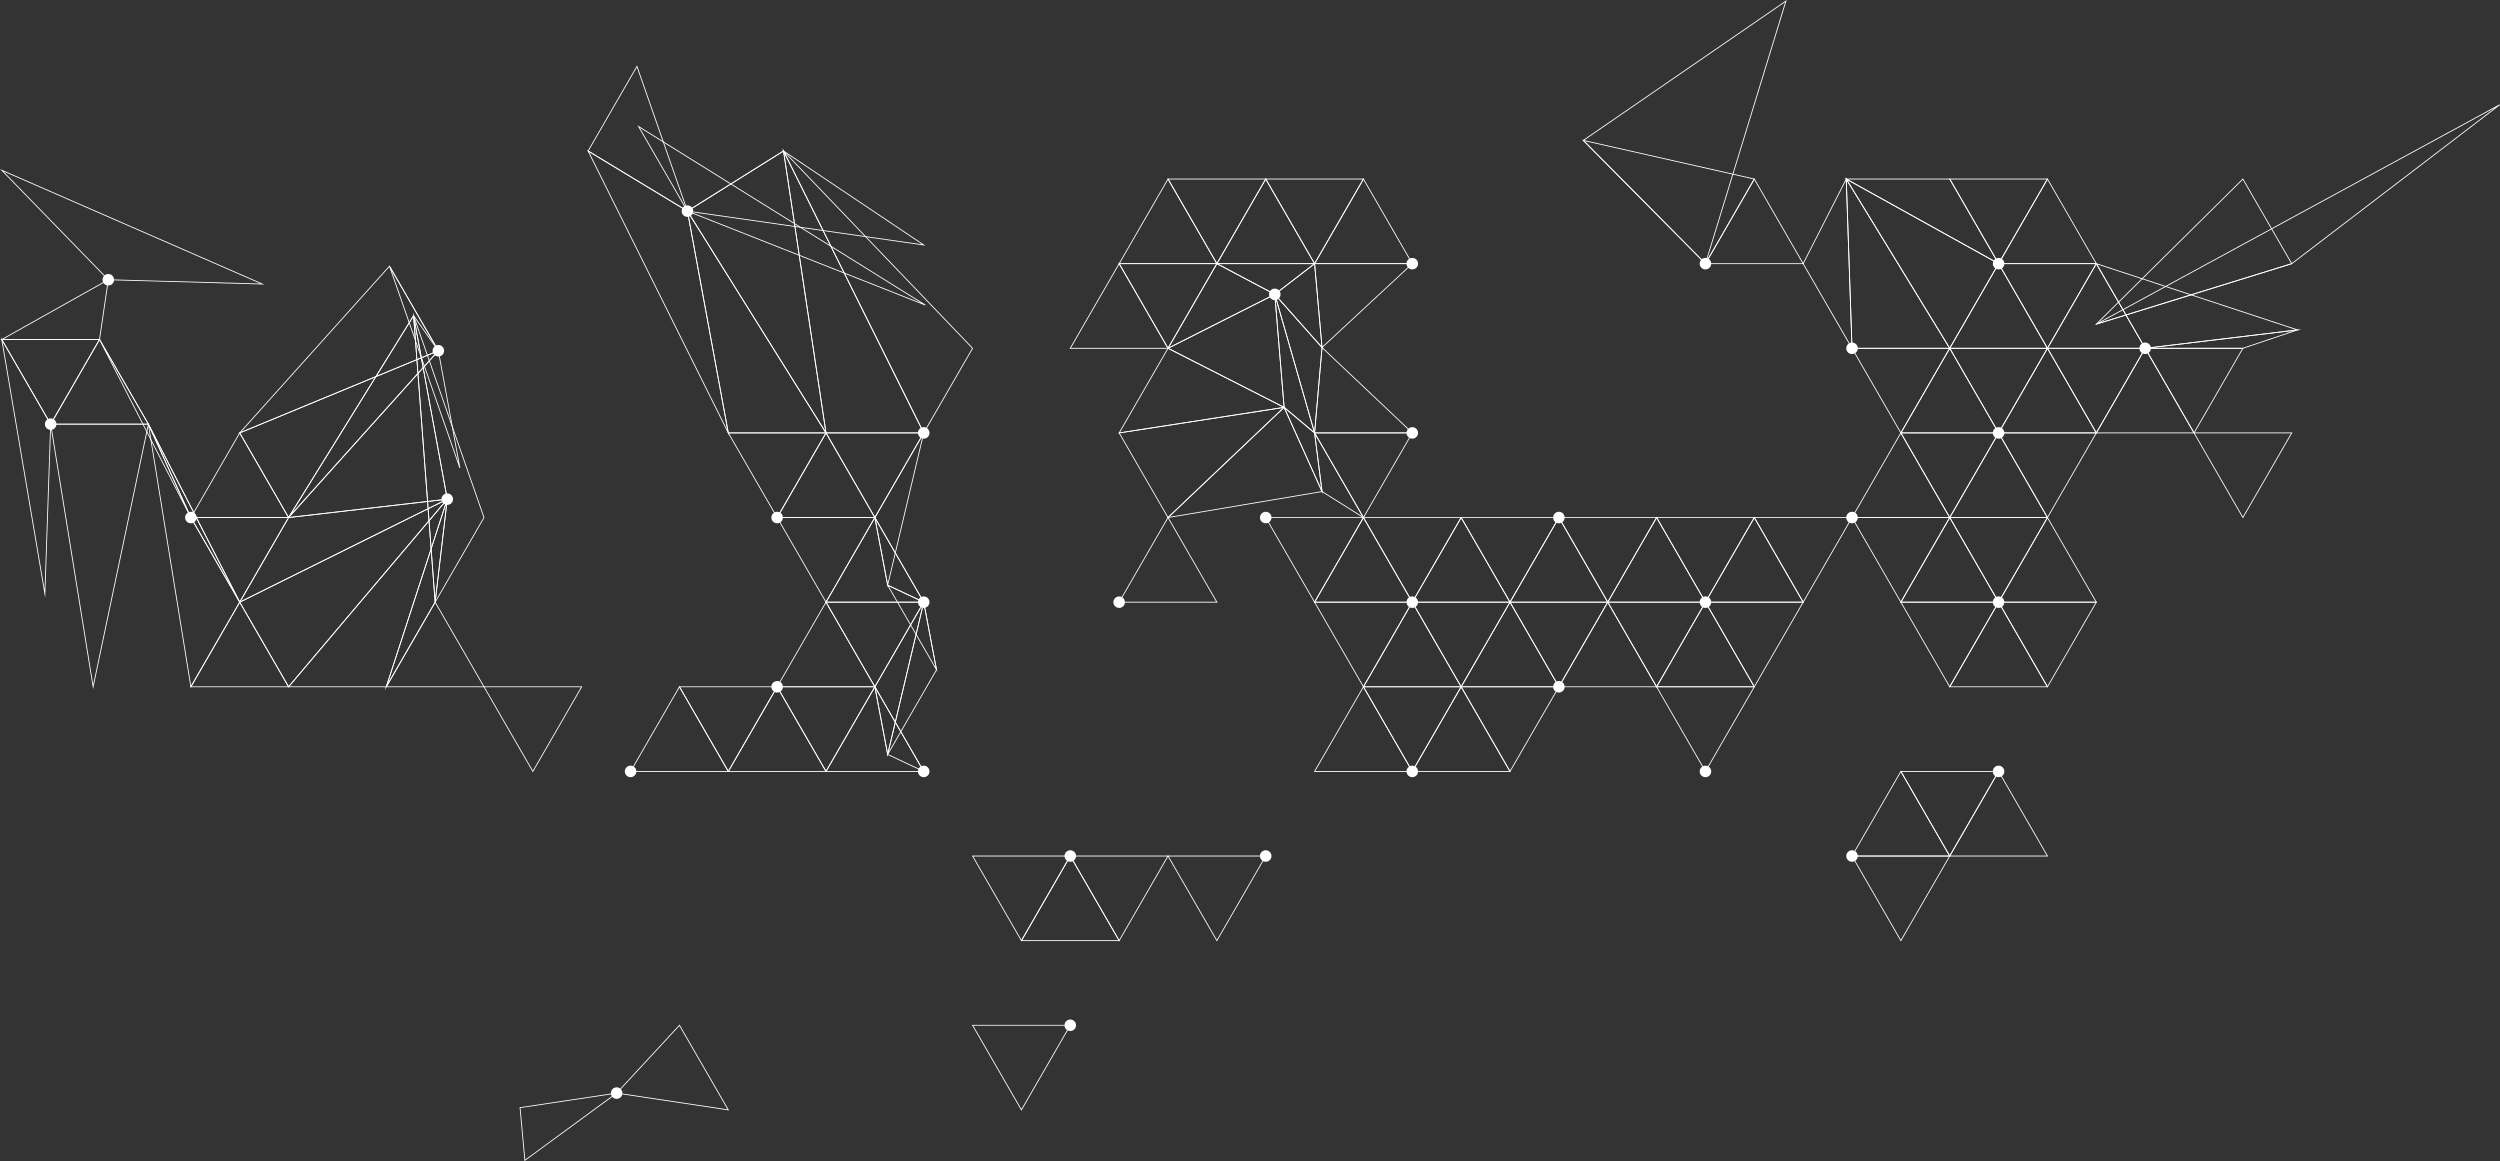 <?xml version="1.0" encoding="utf-8"?>
<!-- Generator: Adobe Illustrator 25.2.3, SVG Export Plug-In . SVG Version: 6.00 Build 0)  -->
<svg version="1.1" id="Layer_1" xmlns="http://www.w3.org/2000/svg" xmlns:xlink="http://www.w3.org/1999/xlink" x="0px" y="0px"
	 viewBox="0 0 741.49 344.39" style="enable-background:new 0 0 741.49 344.39;" xml:space="preserve">
<rect x="0" y="0" width="741.49" height="344.39" fill="#333333" stroke="none"/>
<style type="text/css">
	.st0{fill:none;stroke:#FFFFFF;stroke-width:0.25;stroke-miterlimit:10;}
	.st1{fill:#FFFFFF;}
</style>
<g>
	<polygon class="st0" points="143.55,203.7 158.04,228.8 172.53,203.7 	"/>
	<polygon class="st0" points="187.03,228.8 216.01,228.8 201.52,203.7 	"/>
	<circle class="st1" cx="187.03" cy="228.8" r="1.71"/>
	<polygon class="st0" points="182.9,324.21 216.01,329.19 201.52,304.09 	"/>
	<polygon class="st0" points="182.9,324.21 154.24,328.52 155.68,344.15 	"/>
	<circle class="st1" cx="182.9" cy="324.21" r="1.71"/>
	<polygon class="st0" points="203.89,62.62 244.99,128.4 232.39,44.78 	"/>
	<polygon class="st0" points="203.89,62.62 188.92,19.68 174.43,44.78 	"/>
	<polygon class="st0" points="203.89,62.62 232.39,44.78 273.97,72.66 	"/>
	<polygon class="st0" points="203.89,62.62 174.43,44.78 216.01,128.4 	"/>
	<polygon class="st0" points="203.89,62.62 274.45,90.49 189.4,37.52 	"/>
	<polygon class="st0" points="203.89,62.62 216.01,128.4 244.99,128.4 	"/>
	<circle class="st1" cx="203.89" cy="62.62" r="1.71"/>
	<polygon class="st0" points="273.97,128.4 232.39,44.78 244.99,128.4 	"/>
	<polygon class="st0" points="273.97,128.4 244.99,128.4 259.48,153.5 	"/>
	<polygon class="st0" points="273.97,128.4 288.46,103.3 232.39,44.78 	"/>
	<polygon class="st0" points="273.97,128.4 259.48,153.5 263.28,173.56 	"/>
	<circle class="st1" cx="273.97" cy="128.4" r="1.71"/>
	<polygon class="st0" points="230.5,153.5 244.99,178.6 259.48,153.5 	"/>
	<polygon class="st0" points="230.5,153.5 259.48,153.5 244.99,128.4 	"/>
	<polygon class="st0" points="230.5,153.5 244.99,128.4 216.01,128.4 	"/>
	<circle class="st1" cx="230.5" cy="153.5" r="1.71"/>
	<polygon class="st0" points="273.97,178.6 263.28,223.76 277.77,198.66 	"/>
	<polygon class="st0" points="273.97,178.6 259.48,153.5 244.99,178.6 	"/>
	<polygon class="st0" points="273.97,178.6 277.77,198.66 263.28,173.56 	"/>
	<polygon class="st0" points="273.97,178.6 244.99,178.6 259.48,203.7 	"/>
	<polygon class="st0" points="273.97,178.6 263.28,173.56 259.48,153.5 	"/>
	<polygon class="st0" points="273.97,178.6 259.48,203.7 263.28,223.76 	"/>
	<circle class="st1" cx="273.97" cy="178.6" r="1.71"/>
	<polygon class="st0" points="230.5,203.7 244.99,228.8 259.48,203.7 	"/>
	<polygon class="st0" points="230.5,203.7 259.48,203.7 244.99,178.6 	"/>
	<polygon class="st0" points="230.5,203.7 201.52,203.7 216.01,228.8 	"/>
	<polygon class="st0" points="230.5,203.7 216.01,228.8 244.99,228.8 	"/>
	<circle class="st1" cx="230.5" cy="203.7" r="1.71"/>
	<polygon class="st0" points="273.97,228.8 259.48,203.7 244.99,228.8 	"/>
	<polygon class="st0" points="273.97,228.8 263.28,223.76 259.48,203.7 	"/>
	<circle class="st1" cx="273.97" cy="228.8" r="1.71"/>
	<polygon class="st0" points="317.44,253.89 331.94,278.99 346.43,253.89 	"/>
	<polygon class="st0" points="317.44,253.89 288.46,253.89 302.95,278.99 	"/>
	<polygon class="st0" points="317.44,253.89 302.95,278.99 331.94,278.99 	"/>
	<circle class="st1" cx="317.44" cy="253.89" r="1.71"/>
	<polygon class="st0" points="317.44,304.09 288.46,304.09 302.95,329.19 	"/>
	<circle class="st1" cx="317.44" cy="304.09" r="1.71"/>
	<polygon class="st0" points="375.41,153.5 389.9,178.6 404.39,153.5 	"/>
	<circle class="st1" cx="375.41" cy="153.5" r="1.71"/>
	<polygon class="st0" points="331.94,178.6 360.92,178.6 346.43,153.5 	"/>
	<circle class="st1" cx="331.94" cy="178.6" r="1.71"/>
	<polygon class="st0" points="331.94,78.2 346.43,103.3 360.92,78.2 	"/>
	<polygon class="st0" points="331.94,78.2 360.92,78.2 346.43,53.1 	"/>
	<polygon class="st0" points="375.41,253.89 346.43,253.89 360.92,278.99 	"/>
	<polygon class="st0" points="331.94,78.2 317.44,103.3 346.43,103.3 	"/>
	<circle class="st1" cx="375.41" cy="253.89" r="1.71"/>
	<polygon class="st0" points="331.94,128.4 346.43,153.5 380.86,120.82 	"/>
	<polygon class="st0" points="331.94,128.4 380.86,120.82 346.43,103.3 	"/>
	<polygon class="st0" points="462.36,153.5 476.85,178.6 491.34,153.5 	"/>
	<g>
		<polygon class="st0" points="32.12,82.97 77.78,84.24 0.53,50.5 		"/>
		<polygon class="st0" points="32.12,82.97 0.53,100.7 29.52,100.7 		"/>
		<circle class="st1" cx="32.12" cy="82.97" r="1.71"/>
		<polygon class="st0" points="56.61,153.5 71.1,178.6 85.59,153.5 		"/>
		<polygon class="st0" points="56.61,153.5 85.59,153.5 71.1,128.4 		"/>
		<polygon class="st0" points="56.61,153.5 29.52,100.7 44.01,125.8 		"/>
		<polygon class="st0" points="56.61,153.5 44.01,125.8 71.1,178.6 		"/>
		<circle class="st1" cx="56.61" cy="153.5" r="1.71"/>
		<polygon class="st0" points="15.03,125.8 27.62,203.7 44.01,125.8 		"/>
		<polygon class="st0" points="15.03,125.8 0.53,100.7 13.31,176.08 		"/>
		<polygon class="st0" points="15.03,125.8 44.01,125.8 29.52,100.7 		"/>
		<polygon class="st0" points="15.03,125.8 29.52,100.7 0.53,100.7 		"/>
		<circle class="st1" cx="15.03" cy="125.8" r="1.71"/>
		<polygon class="st0" points="56.61,203.7 85.59,203.7 71.1,178.6 		"/>
		<polygon class="st0" points="56.61,203.7 71.1,178.6 44.01,125.8 		"/>
		<polygon class="st0" points="130.01,104.03 115.52,78.93 71.1,128.4 		"/>
		<polygon class="st0" points="130.01,104.03 71.1,128.4 85.59,153.5 		"/>
		<polygon class="st0" points="130.01,104.03 136.4,138.79 115.52,78.93 		"/>
		<polygon class="st0" points="130.01,104.03 85.59,153.5 122.67,93.63 		"/>
		<circle class="st1" cx="130.01" cy="104.03" r="1.71"/>
		<polygon class="st0" points="143.55,153.5 122.67,93.63 129.06,178.6 		"/>
		<polygon class="st0" points="132.66,148.05 114.57,203.7 129.06,178.6 		"/>
		<polygon class="st0" points="132.66,148.05 85.59,153.5 71.1,178.6 		"/>
		<polygon class="st0" points="132.66,148.05 129.06,178.6 122.67,93.63 		"/>
		<polygon class="st0" points="132.66,148.05 71.1,178.6 85.59,203.7 		"/>
		<polygon class="st0" points="132.66,148.05 122.67,93.63 85.59,153.5 		"/>
		<polygon class="st0" points="132.66,148.05 85.59,203.7 114.57,203.7 		"/>
		<circle class="st1" cx="132.66" cy="148.05" r="1.71"/>
		<polygon class="st0" points="143.55,203.7 129.06,178.6 114.57,203.7 		"/>
	</g>
	<polygon class="st0" points="462.36,153.5 433.37,153.5 447.86,178.6 	"/>
	<polygon class="st0" points="462.36,153.5 447.86,178.6 476.85,178.6 	"/>
	<circle class="st1" cx="462.36" cy="153.5" r="1.71"/>
	<polygon class="st0" points="418.88,178.6 433.37,203.7 447.86,178.6 	"/>
	<polygon class="st0" points="418.88,178.6 404.39,153.5 389.9,178.6 	"/>
	<polygon class="st0" points="418.88,178.6 447.86,178.6 433.37,153.5 	"/>
	<polygon class="st0" points="418.88,178.6 389.9,178.6 404.39,203.7 	"/>
	<polygon class="st0" points="418.88,178.6 433.37,153.5 404.39,153.5 	"/>
	<polygon class="st0" points="418.88,178.6 404.39,203.7 433.37,203.7 	"/>
	<circle class="st1" cx="418.88" cy="178.6" r="1.71"/>
	<polygon class="st0" points="462.36,203.7 447.86,178.6 433.37,203.7 	"/>
	<polygon class="st0" points="462.36,203.7 491.34,203.7 476.85,178.6 	"/>
	<polygon class="st0" points="462.36,203.7 433.37,203.7 447.86,228.8 	"/>
	<polygon class="st0" points="462.36,203.7 476.85,178.6 447.86,178.6 	"/>
	<circle class="st1" cx="462.36" cy="203.7" r="1.71"/>
	<polygon class="st0" points="375.41,53.1 389.9,78.2 404.39,53.1 	"/>
	<polygon class="st0" points="418.88,228.8 404.39,203.7 389.9,228.8 	"/>
	<polygon class="st0" points="418.88,228.8 447.86,228.8 433.37,203.7 	"/>
	<polygon class="st0" points="375.41,53.1 346.43,53.1 360.92,78.2 	"/>
	<polygon class="st0" points="418.88,228.8 433.37,203.7 404.39,203.7 	"/>
	<polygon class="st0" points="375.41,53.1 360.92,78.2 389.9,78.2 	"/>
	<circle class="st1" cx="418.88" cy="228.8" r="1.71"/>
	<polygon class="st0" points="418.88,78.2 404.39,53.1 389.9,78.2 	"/>
	<polygon class="st0" points="418.88,78.2 389.9,78.2 392.11,103.07 	"/>
	<circle class="st1" cx="418.88" cy="78.2" r="1.71"/>
	<polygon class="st0" points="378.1,87.3 389.9,128.4 392.11,103.07 	"/>
	<polygon class="st0" points="378.1,87.3 360.92,78.2 346.43,103.3 	"/>
	<polygon class="st0" points="378.1,87.3 392.11,103.07 389.9,78.2 	"/>
	<polygon class="st0" points="378.1,87.3 346.43,103.3 380.86,120.82 	"/>
	<polygon class="st0" points="378.1,87.3 389.9,78.2 360.92,78.2 	"/>
	<polygon class="st0" points="378.1,87.3 380.86,120.82 389.9,128.4 	"/>
	<circle class="st1" cx="378.1" cy="87.3" r="1.71"/>
	<polygon class="st0" points="418.88,128.4 392.11,103.07 389.9,128.4 	"/>
	<polygon class="st0" points="418.88,128.4 389.9,128.4 404.39,153.5 	"/>
	<circle class="st1" cx="418.88" cy="128.4" r="1.71"/>
	<polygon class="st0" points="392.11,145.79 380.86,120.82 346.43,153.5 	"/>
	<polygon class="st0" points="392.11,145.79 404.39,153.5 389.9,128.4 	"/>
	<polygon class="st0" points="392.11,145.79 389.9,128.4 380.86,120.82 	"/>
	<polygon class="st0" points="505.83,78.2 469.6,41.64 529.7,0.31 	"/>
	<polygon class="st0" points="505.83,78.2 534.81,78.2 520.32,53.1 	"/>
	<polygon class="st0" points="505.83,78.2 520.32,53.1 469.6,41.64 	"/>
	<circle class="st1" cx="505.83" cy="78.2" r="1.71"/>
	<polygon class="st0" points="549.3,103.3 563.79,128.4 578.28,103.3 	"/>
	<polygon class="st0" points="549.3,103.3 578.28,103.3 547.59,53.1 	"/>
	<polygon class="st0" points="549.3,103.3 547.59,53.1 534.81,78.2 	"/>
	<circle class="st1" cx="549.3" cy="103.3" r="1.71"/>
	<polygon class="st0" points="549.3,153.5 563.79,178.6 578.28,153.5 	"/>
	<polygon class="st0" points="549.3,153.5 578.28,153.5 563.79,128.4 	"/>
	<polygon class="st0" points="549.3,153.5 520.32,153.5 534.81,178.6 	"/>
	<circle class="st1" cx="549.3" cy="153.5" r="1.71"/>
	<polygon class="st0" points="505.83,178.6 520.32,203.7 534.81,178.6 	"/>
	<polygon class="st0" points="505.83,178.6 491.34,153.5 476.85,178.6 	"/>
	<polygon class="st0" points="505.83,178.6 534.81,178.6 520.32,153.5 	"/>
	<polygon class="st0" points="505.83,178.6 476.85,178.6 491.34,203.7 	"/>
	<polygon class="st0" points="505.83,178.6 520.32,153.5 491.34,153.5 	"/>
	<polygon class="st0" points="505.83,178.6 491.34,203.7 520.32,203.7 	"/>
	<circle class="st1" cx="505.83" cy="178.6" r="1.71"/>
	<polygon class="st0" points="505.83,228.8 520.32,203.7 491.34,203.7 	"/>
	<circle class="st1" cx="505.83" cy="228.8" r="1.71"/>
	<polygon class="st0" points="549.3,253.89 563.79,278.99 578.28,253.89 	"/>
	<polygon class="st0" points="549.3,253.89 578.28,253.89 563.79,228.8 	"/>
	<circle class="st1" cx="549.3" cy="253.89" r="1.71"/>
	<polygon class="st0" points="592.78,78.2 607.27,103.3 621.76,78.2 	"/>
	<polygon class="st0" points="592.78,78.2 578.28,53.1 547.59,53.1 	"/>
	<polygon class="st0" points="592.78,78.2 621.76,78.2 607.27,53.1 	"/>
	<polygon class="st0" points="592.78,78.2 547.59,53.1 578.28,103.3 	"/>
	<polygon class="st0" points="592.78,78.2 607.27,53.1 578.28,53.1 	"/>
	<polygon class="st0" points="592.78,78.2 578.28,103.3 607.27,103.3 	"/>
	<circle class="st1" cx="592.78" cy="78.2" r="1.71"/>
	<polygon class="st0" points="636.25,103.3 650.74,128.4 665.23,103.3 	"/>
	<polygon class="st0" points="636.25,103.3 621.76,78.2 607.27,103.3 	"/>
	<polygon class="st0" points="636.25,103.3 665.23,103.3 681.43,97.85 	"/>
	<polygon class="st0" points="636.25,103.3 607.27,103.3 621.76,128.4 	"/>
	<polygon class="st0" points="636.25,103.3 681.43,97.85 621.76,78.2 	"/>
	<polygon class="st0" points="636.25,103.3 621.76,128.4 650.74,128.4 	"/>
	<circle class="st1" cx="636.25" cy="103.3" r="1.71"/>
	<polygon class="st0" points="592.78,128.4 607.27,153.5 621.76,128.4 	"/>
	<polygon class="st0" points="592.78,128.4 578.28,103.3 563.79,128.4 	"/>
	<polygon class="st0" points="592.78,128.4 621.76,128.4 607.27,103.3 	"/>
	<polygon class="st0" points="592.78,128.4 563.79,128.4 578.28,153.5 	"/>
	<polygon class="st0" points="592.78,128.4 607.27,103.3 578.28,103.3 	"/>
	<polygon class="st0" points="592.78,128.4 578.28,153.5 607.27,153.5 	"/>
	<circle class="st1" cx="592.78" cy="128.4" r="1.71"/>
	<polygon class="st0" points="592.78,178.6 607.27,203.7 621.76,178.6 	"/>
	<polygon class="st0" points="592.78,178.6 578.28,153.5 563.79,178.6 	"/>
	<polygon class="st0" points="592.78,178.6 621.76,178.6 607.27,153.5 	"/>
	<polygon class="st0" points="592.78,178.6 563.79,178.6 578.28,203.7 	"/>
	<polygon class="st0" points="592.78,178.6 607.27,153.5 578.28,153.5 	"/>
	<polygon class="st0" points="592.78,178.6 578.28,203.7 607.27,203.7 	"/>
	<circle class="st1" cx="592.77" cy="178.6" r="1.71"/>
	<polygon class="st0" points="592.78,228.8 563.79,228.8 578.28,253.89 	"/>
	<polygon class="st0" points="592.78,228.8 578.28,253.89 607.27,253.89 	"/>
	<circle class="st1" cx="592.77" cy="228.8" r="1.71"/>
	<polygon class="st0" points="679.72,78.2 741.41,31.06 621.76,96.14 	"/>
	<polygon class="st0" points="679.72,78.2 621.76,96.14 665.23,53.1 	"/>
	<polygon class="st0" points="679.72,128.4 650.74,128.4 665.23,153.5 	"/>
</g>
</svg>

